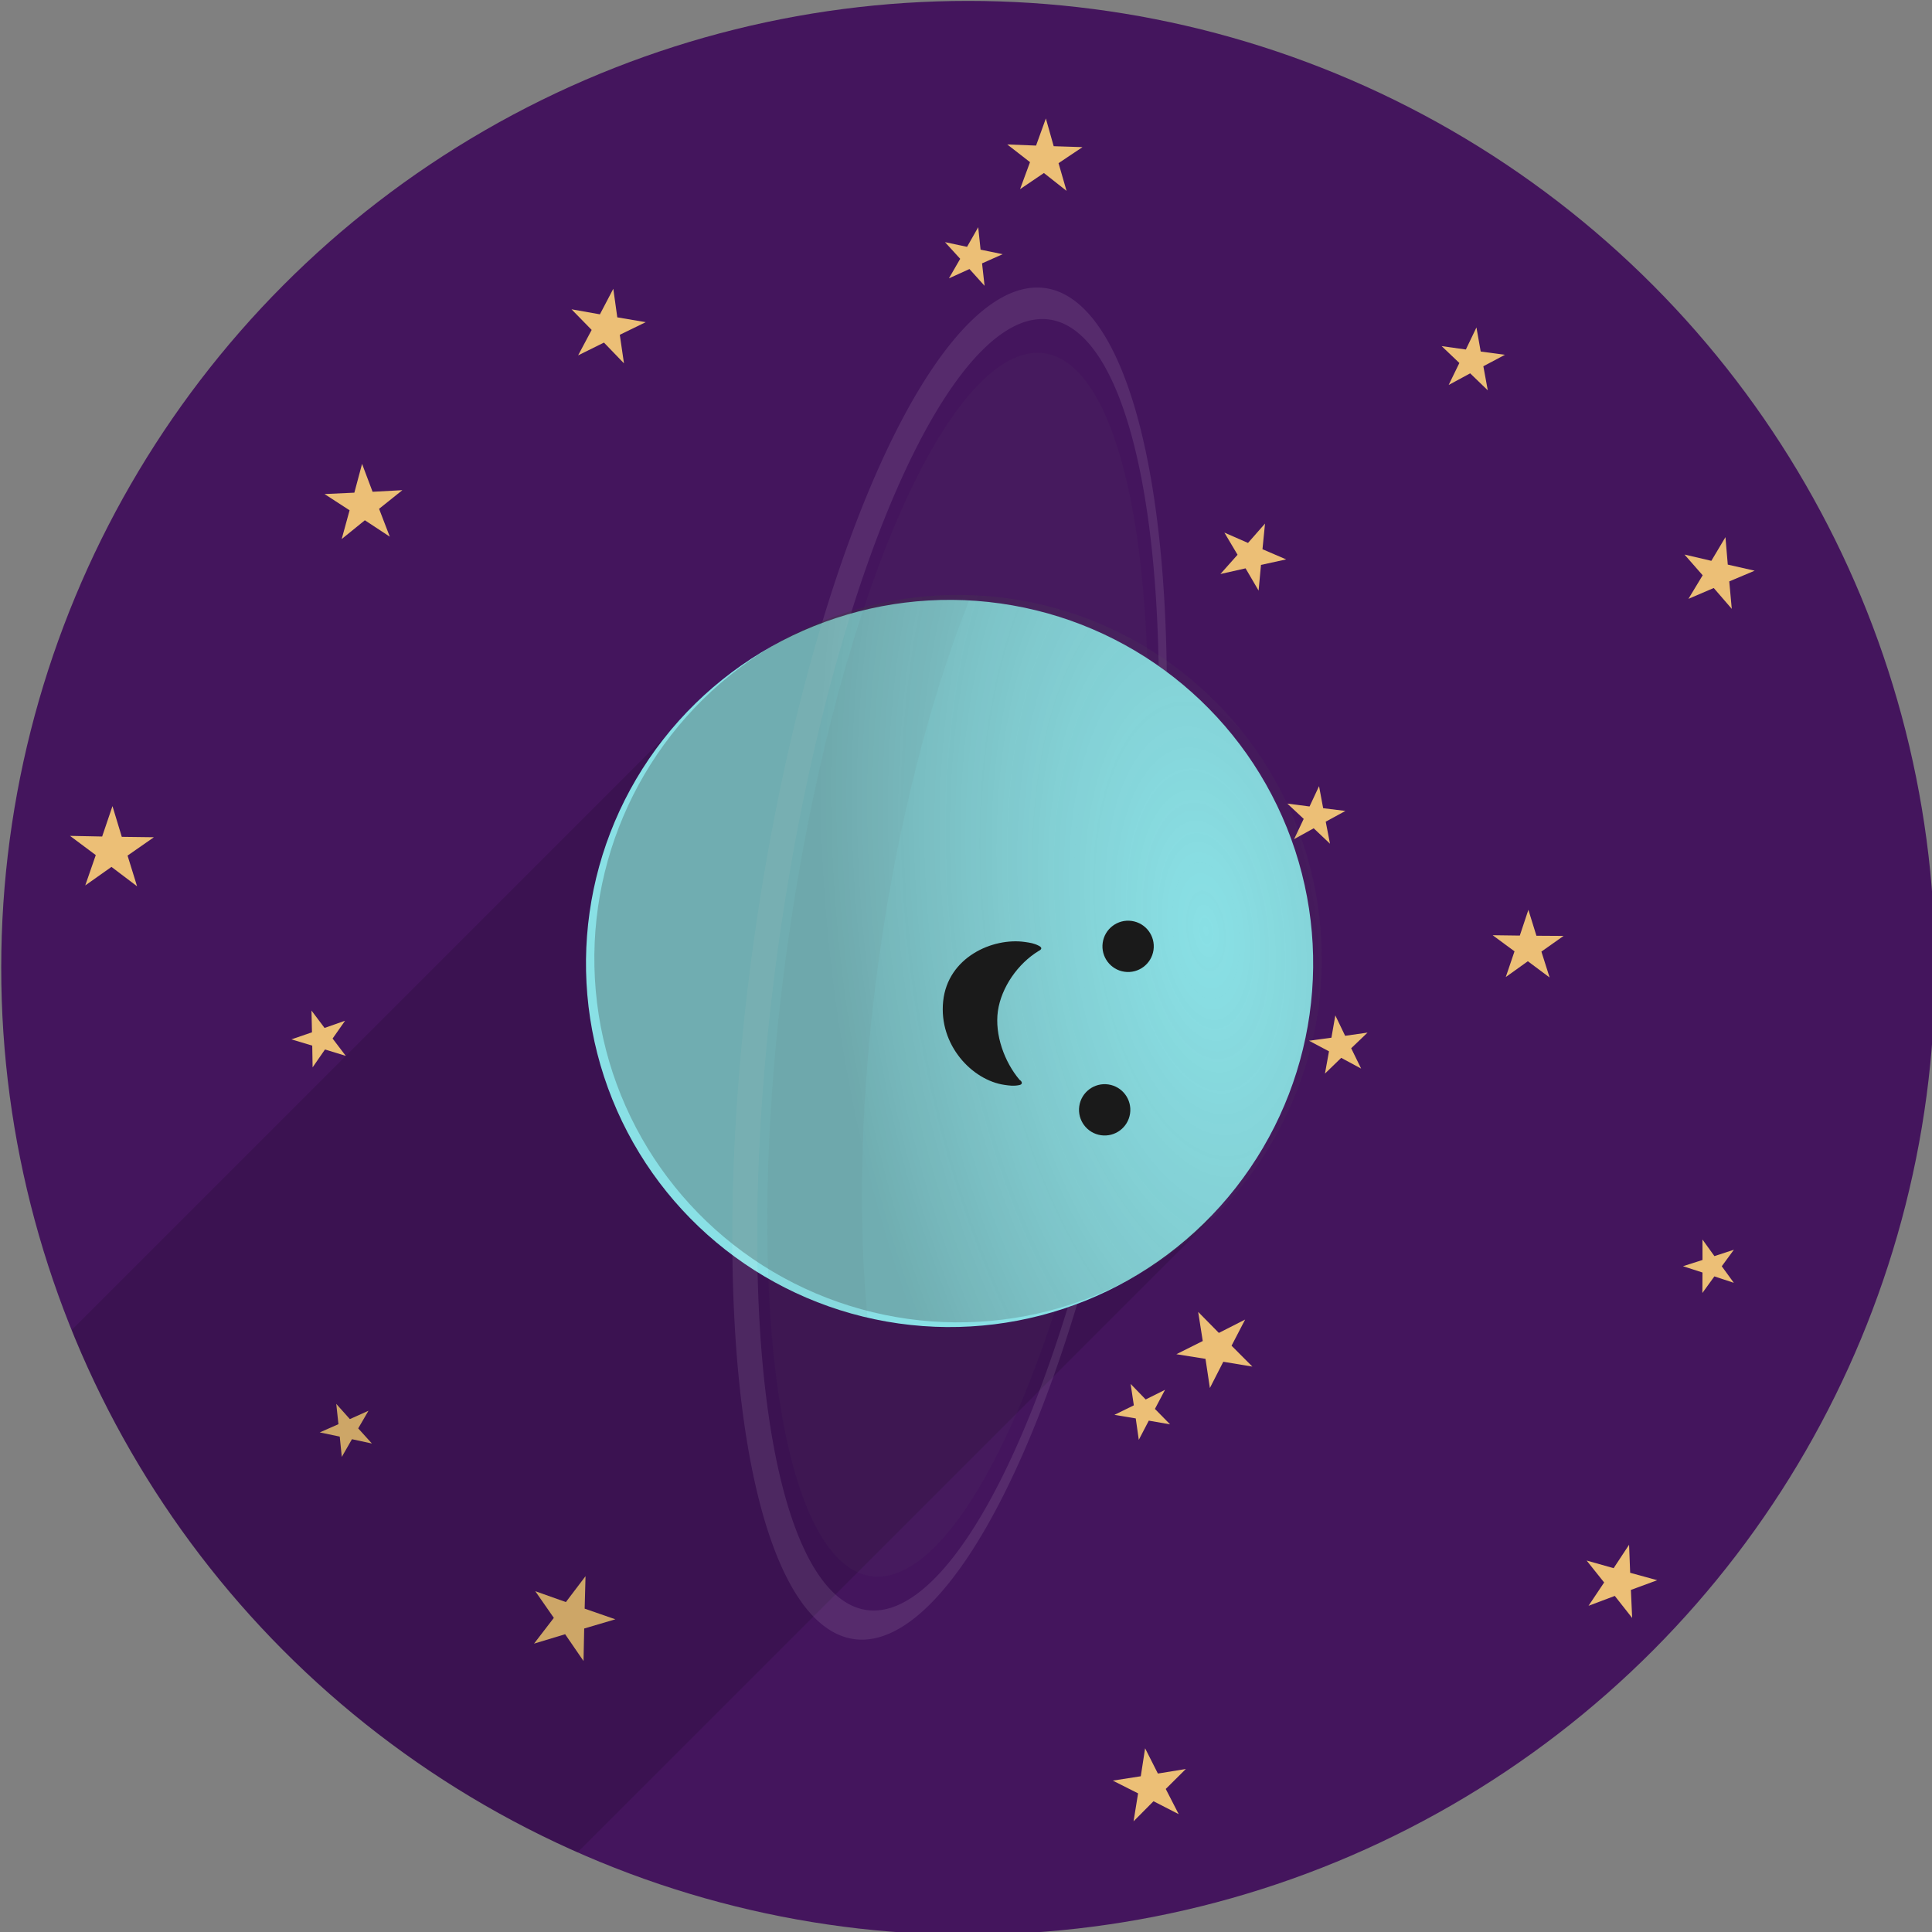 <svg xmlns:dc="http://purl.org/dc/elements/1.1/" xmlns:cc="http://creativecommons.org/ns#" xmlns:rdf="http://www.w3.org/1999/02/22-rdf-syntax-ns#" xmlns:svg="http://www.w3.org/2000/svg" xmlns="http://www.w3.org/2000/svg" xmlns:xlink="http://www.w3.org/1999/xlink" version="1.1" id="svg5553" viewBox="270.74 162.96 85.75 85.75">
  <rect x="270.74" y="162.96" width="85.75" height="85.75" fill="#808080" stroke="none"/>
  <defs id="defs5547">
    <radialGradient xlink:href="#linearGradient1459" id="radialGradient14804" gradientUnits="userSpaceOnUse" gradientTransform="matrix(1.028,0,4.1358409e-7,2.146,8.735,813.934)" cx="-258.588" cy="-310.025" fx="-258.588" fy="-310.025" r="51.93"/>
    <linearGradient id="linearGradient1459">
      <stop style="stop-color:#666666;stop-opacity:0" offset="0" id="stop1455"/>
      <stop style="stop-color:#343434;stop-opacity:0.294" offset="1" id="stop1457"/>
    </linearGradient>
    <radialGradient xlink:href="#linearGradient1459" id="radialGradient15142" gradientUnits="userSpaceOnUse" gradientTransform="matrix(0.85,0,3.4196675e-7,1.774,3162.52,291.287)" cx="-258.588" cy="-310.025" fx="-258.588" fy="-310.025" r="51.93"/>
  </defs>
  <g id="layer1">
    <g id="g18121" transform="matrix(0.253,0,0,0.253,214.052,122.879)">
     
      <g id="g18478">
        <circle style="fill:#44155d;fill-opacity:1;stroke:none;stroke-width:2.646;stroke-linecap:round;stroke-linejoin:bevel;stroke-miterlimit:4;stroke-dasharray:none" id="circle14256" cx="393.904" cy="328.209" r="169.627"/>
        <path style="color:#000000;clip-rule:nonzero;display:inline;overflow:visible;visibility:visible;isolation:auto;mix-blend-mode:normal;color-interpolation:sRGB;color-interpolation-filters:linearRGB;solid-color:#000000;solid-opacity:1;vector-effect:none;fill:#ecbf76;fill-opacity:1;fill-rule:nonzero;stroke:none;stroke-width:0.842;stroke-linecap:round;stroke-linejoin:round;stroke-miterlimit:10;stroke-dasharray:none;stroke-dashoffset:0;stroke-opacity:1;color-rendering:auto;image-rendering:auto;shape-rendering:auto;text-rendering:auto;enable-background:accumulate" id="use14434" d="m 333.528,222.165 -3.512,-3.642 -4.534,2.244 2.378,-4.465 -3.535,-3.618 4.981,0.882 2.349,-4.481 0.7,5.01 4.988,0.847 -4.549,2.214 z"/>
        <path style="color:#000000;clip-rule:nonzero;display:inline;overflow:visible;visibility:visible;isolation:auto;mix-blend-mode:normal;color-interpolation:sRGB;color-interpolation-filters:linearRGB;solid-color:#000000;solid-opacity:1;vector-effect:none;fill:#ecbf76;fill-opacity:1;fill-rule:nonzero;stroke:none;stroke-width:0.949;stroke-linecap:round;stroke-linejoin:round;stroke-miterlimit:10;stroke-dasharray:none;stroke-dashoffset:0;stroke-opacity:1;color-rendering:auto;image-rendering:auto;shape-rendering:auto;text-rendering:auto;enable-background:accumulate" id="use14436" d="m 326.431,449.816 -3.225,-4.7 -5.456,1.651 3.473,-4.52 -3.256,-4.679 5.372,1.907 3.444,-4.543 -0.153,5.698 5.386,1.868 -5.467,1.615 z"/>
        <path style="color:#000000;clip-rule:nonzero;display:inline;overflow:visible;visibility:visible;isolation:auto;mix-blend-mode:normal;color-interpolation:sRGB;color-interpolation-filters:linearRGB;solid-color:#000000;solid-opacity:1;vector-effect:none;fill:#ecbf76;fill-opacity:1;fill-rule:nonzero;stroke:none;stroke-width:0.871;stroke-linecap:round;stroke-linejoin:round;stroke-miterlimit:10;stroke-dasharray:none;stroke-dashoffset:0;stroke-opacity:1;color-rendering:auto;image-rendering:auto;shape-rendering:auto;text-rendering:auto;enable-background:accumulate" id="use14438" d="m 292.444,252.571 -4.372,-2.877 -4.066,3.296 1.385,-5.047 -4.391,-2.848 5.228,-0.242 1.352,-5.056 1.846,4.898 5.227,-0.28 -4.087,3.269 z"/>
        <path style="color:#000000;clip-rule:nonzero;display:inline;overflow:visible;visibility:visible;isolation:auto;mix-blend-mode:normal;color-interpolation:sRGB;color-interpolation-filters:linearRGB;solid-color:#000000;solid-opacity:1;vector-effect:none;fill:#ecbf76;fill-opacity:1;fill-rule:nonzero;stroke:none;stroke-width:0.938;stroke-linecap:round;stroke-linejoin:round;stroke-miterlimit:10;stroke-dasharray:none;stroke-dashoffset:0;stroke-opacity:1;color-rendering:auto;image-rendering:auto;shape-rendering:auto;text-rendering:auto;enable-background:accumulate" id="use14440" d="m 248.111,313.906 -4.492,-3.401 -4.601,3.252 1.846,-5.324 -4.515,-3.371 5.634,0.111 1.811,-5.336 1.635,5.392 5.634,0.071 -4.623,3.222 z"/>
        <path style="color:#000000;clip-rule:nonzero;display:inline;overflow:visible;visibility:visible;isolation:auto;mix-blend-mode:normal;color-interpolation:sRGB;color-interpolation-filters:linearRGB;solid-color:#000000;solid-opacity:1;vector-effect:none;fill:#ecbf76;fill-opacity:1;fill-rule:nonzero;stroke:none;stroke-width:0.596;stroke-linecap:round;stroke-linejoin:round;stroke-miterlimit:10;stroke-dasharray:none;stroke-dashoffset:0;stroke-opacity:1;color-rendering:auto;image-rendering:auto;shape-rendering:auto;text-rendering:auto;enable-background:accumulate" id="use14442" d="m 289.308,411.661 -3.5,-0.758 -1.783,3.107 -0.36,-3.563 -3.505,-0.735 3.278,-1.444 -0.384,-3.561 2.386,2.671 3.267,-1.467 -1.803,3.095 z"/>
        <path style="color:#000000;clip-rule:nonzero;display:inline;overflow:visible;visibility:visible;isolation:auto;mix-blend-mode:normal;color-interpolation:sRGB;color-interpolation-filters:linearRGB;solid-color:#000000;solid-opacity:1;vector-effect:none;fill:#ecbf76;fill-opacity:1;fill-rule:nonzero;stroke:none;stroke-width:0.635;stroke-linecap:round;stroke-linejoin:round;stroke-miterlimit:10;stroke-dasharray:none;stroke-dashoffset:0;stroke-opacity:1;color-rendering:auto;image-rendering:auto;shape-rendering:auto;text-rendering:auto;enable-background:accumulate" id="use14444" d="m 284.723,343.654 -3.649,-1.119 -2.171,3.139 -0.063,-3.817 -3.656,-1.095 3.61,-1.239 -0.088,-3.816 2.295,3.05 3.601,-1.265 -2.192,3.125 z"/>
        <path style="color:#000000;clip-rule:nonzero;display:inline;overflow:visible;visibility:visible;isolation:auto;mix-blend-mode:normal;color-interpolation:sRGB;color-interpolation-filters:linearRGB;solid-color:#000000;solid-opacity:1;vector-effect:none;fill:#ecbf76;fill-opacity:1;fill-rule:nonzero;stroke:none;stroke-width:0.861;stroke-linecap:round;stroke-linejoin:round;stroke-miterlimit:10;stroke-dasharray:none;stroke-dashoffset:0;stroke-opacity:1;color-rendering:auto;image-rendering:auto;shape-rendering:auto;text-rendering:auto;enable-background:accumulate" id="use14446" d="m 443.769,398.165 -5.102,-0.848 -2.353,4.605 -0.77,-5.114 -5.107,-0.815 4.626,-2.312 -0.803,-5.109 3.629,3.685 4.61,-2.345 -2.383,4.59 z"/>
        <path style="color:#000000;clip-rule:nonzero;display:inline;overflow:visible;visibility:visible;isolation:auto;mix-blend-mode:normal;color-interpolation:sRGB;color-interpolation-filters:linearRGB;solid-color:#000000;solid-opacity:1;vector-effect:none;fill:#ecbf76;fill-opacity:1;fill-rule:nonzero;stroke:none;stroke-width:0.632;stroke-linecap:round;stroke-linejoin:round;stroke-miterlimit:10;stroke-dasharray:none;stroke-dashoffset:0;stroke-opacity:1;color-rendering:auto;image-rendering:auto;shape-rendering:auto;text-rendering:auto;enable-background:accumulate" id="use14448" d="m 429.333,408.299 -3.737,-0.651 -1.752,3.365 -0.536,-3.756 -3.741,-0.626 3.406,-1.67 -0.561,-3.752 2.641,2.723 3.394,-1.695 -1.774,3.353 z"/>
        <path style="color:#000000;clip-rule:nonzero;display:inline;overflow:visible;visibility:visible;isolation:auto;mix-blend-mode:normal;color-interpolation:sRGB;color-interpolation-filters:linearRGB;solid-color:#000000;solid-opacity:1;vector-effect:none;fill:#ecbf76;fill-opacity:1;fill-rule:nonzero;stroke:none;stroke-width:0.903;stroke-linecap:round;stroke-linejoin:round;stroke-miterlimit:10;stroke-dasharray:none;stroke-dashoffset:0;stroke-opacity:1;color-rendering:auto;image-rendering:auto;shape-rendering:auto;text-rendering:auto;enable-background:accumulate" id="use14450" d="m 422.549,300.478 -4.147,-3.498 -4.59,2.893 2.046,-5.025 -4.17,-3.471 5.411,0.393 2.013,-5.038 1.299,5.268 5.414,0.354 -4.609,2.863 z"/>
        <path style="color:#000000;clip-rule:nonzero;display:inline;overflow:visible;visibility:visible;isolation:auto;mix-blend-mode:normal;color-interpolation:sRGB;color-interpolation-filters:linearRGB;solid-color:#000000;solid-opacity:1;vector-effect:none;fill:#ecbf76;fill-opacity:1;fill-rule:nonzero;stroke:none;stroke-width:0.842;stroke-linecap:round;stroke-linejoin:round;stroke-miterlimit:10;stroke-dasharray:none;stroke-dashoffset:0;stroke-opacity:1;color-rendering:auto;image-rendering:auto;shape-rendering:auto;text-rendering:auto;enable-background:accumulate" id="use14452" d="m 411.169,191.906 -3.972,-3.131 -4.187,2.838 1.75,-4.745 -3.993,-3.104 5.054,0.198 1.719,-4.757 1.374,4.868 5.055,0.162 -4.205,2.811 z"/>
        <path style="color:#000000;clip-rule:nonzero;display:inline;overflow:visible;visibility:visible;isolation:auto;mix-blend-mode:normal;color-interpolation:sRGB;color-interpolation-filters:linearRGB;solid-color:#000000;solid-opacity:1;vector-effect:none;fill:#ecbf76;fill-opacity:1;fill-rule:nonzero;stroke:none;stroke-width:0.753;stroke-linecap:round;stroke-linejoin:round;stroke-miterlimit:10;stroke-dasharray:none;stroke-dashoffset:0;stroke-opacity:1;color-rendering:auto;image-rendering:auto;shape-rendering:auto;text-rendering:auto;enable-background:accumulate" id="use14454" d="m 444.86,262.032 -2.285,-3.904 -4.413,0.996 3.007,-3.38 -2.311,-3.889 4.144,1.816 2.985,-3.4 -0.446,4.502 4.157,1.786 -4.419,0.967 z"/>
        <path style="color:#000000;clip-rule:nonzero;display:inline;overflow:visible;visibility:visible;isolation:auto;mix-blend-mode:normal;color-interpolation:sRGB;color-interpolation-filters:linearRGB;solid-color:#000000;solid-opacity:1;vector-effect:none;fill:#ecbf76;fill-opacity:1;fill-rule:nonzero;stroke:none;stroke-width:0.659;stroke-linecap:round;stroke-linejoin:round;stroke-miterlimit:10;stroke-dasharray:none;stroke-dashoffset:0;stroke-opacity:1;color-rendering:auto;image-rendering:auto;shape-rendering:auto;text-rendering:auto;enable-background:accumulate" id="use14456" d="m 396.787,208.562 -2.649,-2.941 -3.605,1.634 1.979,-3.428 -2.668,-2.924 3.872,0.823 1.956,-3.441 0.414,3.937 3.877,0.795 -3.616,1.61 z"/>
        <path style="color:#000000;clip-rule:nonzero;display:inline;overflow:visible;visibility:visible;isolation:auto;mix-blend-mode:normal;color-interpolation:sRGB;color-interpolation-filters:linearRGB;solid-color:#000000;solid-opacity:1;vector-effect:none;fill:#ecbf76;fill-opacity:1;fill-rule:nonzero;stroke:none;stroke-width:0.691;stroke-linecap:round;stroke-linejoin:round;stroke-miterlimit:10;stroke-dasharray:none;stroke-dashoffset:0;stroke-opacity:1;color-rendering:auto;image-rendering:auto;shape-rendering:auto;text-rendering:auto;enable-background:accumulate" id="use14458" d="m 398.01,328.41 -3.093,-2.764 -3.571,2.111 1.673,-3.796 -3.111,-2.744 4.127,0.419 1.648,-3.807 0.877,4.055 4.13,0.389 -3.585,2.087 z"/>
        <path style="color:#000000;clip-rule:nonzero;display:inline;overflow:visible;visibility:visible;isolation:auto;mix-blend-mode:normal;color-interpolation:sRGB;color-interpolation-filters:linearRGB;solid-color:#000000;solid-opacity:1;vector-effect:none;fill:#ecbf76;fill-opacity:1;fill-rule:nonzero;stroke:none;stroke-width:0.661;stroke-linecap:round;stroke-linejoin:round;stroke-miterlimit:10;stroke-dasharray:none;stroke-dashoffset:0;stroke-opacity:1;color-rendering:auto;image-rendering:auto;shape-rendering:auto;text-rendering:auto;enable-background:accumulate" id="use14460" d="m 462.848,345.886 -3.496,-1.882 -2.852,2.762 0.709,-3.907 -3.509,-1.859 3.935,-0.532 0.684,-3.911 1.722,3.578 3.931,-0.561 -2.87,2.744 z"/>
        <path style="color:#000000;clip-rule:nonzero;display:inline;overflow:visible;visibility:visible;isolation:auto;mix-blend-mode:normal;color-interpolation:sRGB;color-interpolation-filters:linearRGB;solid-color:#000000;solid-opacity:1;vector-effect:none;fill:#ecbf76;fill-opacity:1;fill-rule:nonzero;stroke:none;stroke-width:0.86;stroke-linecap:round;stroke-linejoin:round;stroke-miterlimit:10;stroke-dasharray:none;stroke-dashoffset:0;stroke-opacity:1;color-rendering:auto;image-rendering:auto;shape-rendering:auto;text-rendering:auto;enable-background:accumulate" id="use14462" d="m 426.544,312.934 -2.71,-4.401 -5.015,1.25 3.348,-3.937 -2.738,-4.383 4.779,1.968 3.322,-3.959 -0.395,5.153 4.793,1.934 -5.023,1.217 z"/>
        <path style="color:#000000;clip-rule:nonzero;display:inline;overflow:visible;visibility:visible;isolation:auto;mix-blend-mode:normal;color-interpolation:sRGB;color-interpolation-filters:linearRGB;solid-color:#000000;solid-opacity:1;vector-effect:none;fill:#ecbf76;fill-opacity:1;fill-rule:nonzero;stroke:none;stroke-width:0.827;stroke-linecap:round;stroke-linejoin:round;stroke-miterlimit:10;stroke-dasharray:none;stroke-dashoffset:0;stroke-opacity:1;color-rendering:auto;image-rendering:auto;shape-rendering:auto;text-rendering:auto;enable-background:accumulate" id="use14464" d="m 430.844,476.683 -4.419,-2.268 -3.5,3.525 0.792,-4.904 -4.434,-2.239 4.908,-0.762 0.759,-4.909 2.242,4.432 4.903,-0.797 -3.523,3.502 z"/>
        <path style="color:#000000;clip-rule:nonzero;display:inline;overflow:visible;visibility:visible;isolation:auto;mix-blend-mode:normal;color-interpolation:sRGB;color-interpolation-filters:linearRGB;solid-color:#000000;solid-opacity:1;vector-effect:none;fill:#ecbf76;fill-opacity:1;fill-rule:nonzero;stroke:none;stroke-width:0.715;stroke-linecap:round;stroke-linejoin:round;stroke-miterlimit:10;stroke-dasharray:none;stroke-dashoffset:0;stroke-opacity:1;color-rendering:auto;image-rendering:auto;shape-rendering:auto;text-rendering:auto;enable-background:accumulate" id="use14466" d="m 485.066,226.9 -3.089,-2.981 -3.776,2.042 1.88,-3.859 -3.109,-2.96 4.251,0.596 1.855,-3.871 0.747,4.227 4.255,0.566 -3.79,2.017 z"/>
        <path style="color:#000000;clip-rule:nonzero;display:inline;overflow:visible;visibility:visible;isolation:auto;mix-blend-mode:normal;color-interpolation:sRGB;color-interpolation-filters:linearRGB;solid-color:#000000;solid-opacity:1;vector-effect:none;fill:#ecbf76;fill-opacity:1;fill-rule:nonzero;stroke:none;stroke-width:0.655;stroke-linecap:round;stroke-linejoin:round;stroke-miterlimit:10;stroke-dasharray:none;stroke-dashoffset:0;stroke-opacity:1;color-rendering:auto;image-rendering:auto;shape-rendering:auto;text-rendering:auto;enable-background:accumulate" id="use14468" d="m 457.386,306.437 -2.859,-2.706 -3.444,1.906 1.69,-3.555 -2.877,-2.687 3.903,0.509 1.666,-3.566 0.722,3.869 3.907,0.481 -3.457,1.883 z"/>
        <path style="color:#000000;clip-rule:nonzero;display:inline;overflow:visible;visibility:visible;isolation:auto;mix-blend-mode:normal;color-interpolation:sRGB;color-interpolation-filters:linearRGB;solid-color:#000000;solid-opacity:1;vector-effect:none;fill:#ecbf76;fill-opacity:1;fill-rule:nonzero;stroke:none;stroke-width:0.793;stroke-linecap:round;stroke-linejoin:round;stroke-miterlimit:10;stroke-dasharray:none;stroke-dashoffset:0;stroke-opacity:1;color-rendering:auto;image-rendering:auto;shape-rendering:auto;text-rendering:auto;enable-background:accumulate" id="use14470" d="m 495.913,329.906 -3.817,-2.852 -3.874,2.774 1.533,-4.512 -3.836,-2.827 4.765,0.064 1.504,-4.522 1.411,4.551 4.765,0.03 -3.892,2.749 z"/>
        <path style="color:#000000;clip-rule:nonzero;display:inline;overflow:visible;visibility:visible;isolation:auto;mix-blend-mode:normal;color-interpolation:sRGB;color-interpolation-filters:linearRGB;solid-color:#000000;solid-opacity:1;vector-effect:none;fill:#ecbf76;fill-opacity:1;fill-rule:nonzero;stroke:none;stroke-width:0.598;stroke-linecap:round;stroke-linejoin:round;stroke-miterlimit:10;stroke-dasharray:none;stroke-dashoffset:0;stroke-opacity:1;color-rendering:auto;image-rendering:auto;shape-rendering:auto;text-rendering:auto;enable-background:accumulate" id="use14472" d="m 528.231,383.468 -3.412,-1.126 -2.106,2.911 0.017,-3.593 -3.419,-1.104 3.423,-1.094 -0.007,-3.593 2.098,2.917 3.415,-1.119 -2.126,2.897 z"/>
        <path style="color:#000000;clip-rule:nonzero;display:inline;overflow:visible;visibility:visible;isolation:auto;mix-blend-mode:normal;color-interpolation:sRGB;color-interpolation-filters:linearRGB;solid-color:#000000;solid-opacity:1;vector-effect:none;fill:#ecbf76;fill-opacity:1;fill-rule:nonzero;stroke:none;stroke-width:0.697;stroke-linecap:round;stroke-linejoin:round;stroke-miterlimit:10;stroke-dasharray:none;stroke-dashoffset:0;stroke-opacity:1;color-rendering:auto;image-rendering:auto;shape-rendering:auto;text-rendering:auto;enable-background:accumulate" id="use14474" d="m 441.566,353.739 -3.299,-2.578 -3.456,2.364 1.432,-3.934 -3.316,-2.556 4.184,0.147 1.406,-3.943 1.154,4.025 4.185,0.117 -3.471,2.341 z"/>
        <path style="color:#000000;clip-rule:nonzero;display:inline;overflow:visible;visibility:visible;isolation:auto;mix-blend-mode:normal;color-interpolation:sRGB;color-interpolation-filters:linearRGB;solid-color:#000000;solid-opacity:1;vector-effect:none;fill:#ecbf76;fill-opacity:1;fill-rule:nonzero;stroke:none;stroke-width:0.805;stroke-linecap:round;stroke-linejoin:round;stroke-miterlimit:10;stroke-dasharray:none;stroke-dashoffset:0;stroke-opacity:1;color-rendering:auto;image-rendering:auto;shape-rendering:auto;text-rendering:auto;enable-background:accumulate" id="use14476" d="m 527.87,265.235 -3.163,-3.658 -4.444,1.907 2.502,-4.138 -3.187,-3.637 4.709,1.101 2.474,-4.155 0.409,4.819 4.717,1.067 -4.456,1.878 z"/>
        <path style="color:#000000;clip-rule:nonzero;display:inline;overflow:visible;visibility:visible;isolation:auto;mix-blend-mode:normal;color-interpolation:sRGB;color-interpolation-filters:linearRGB;solid-color:#000000;solid-opacity:1;vector-effect:none;fill:#ecbf76;fill-opacity:1;fill-rule:nonzero;stroke:none;stroke-width:0.82;stroke-linecap:round;stroke-linejoin:round;stroke-miterlimit:10;stroke-dasharray:none;stroke-dashoffset:0;stroke-opacity:1;color-rendering:auto;image-rendering:auto;shape-rendering:auto;text-rendering:auto;enable-background:accumulate" id="use14478" d="m 510.395,442.264 -3.046,-3.867 -4.608,1.732 2.737,-4.092 -3.072,-3.847 4.738,1.339 2.71,-4.11 0.191,4.919 4.747,1.304 -4.62,1.702 z"/>
        <path id="path14604" style="fill:#000000;fill-opacity:0.13;stroke:none;stroke-width:4.42;stroke-linecap:round;stroke-linejoin:bevel;stroke-miterlimit:4;stroke-dasharray:none" d="m 346.36,282.024 -109.731,109.731 a 169.627,169.627 0 0 0 88.757,91.628 L 436.553,372.217 Z"/>
        <g id="use14654" transform="matrix(1.504,0,0,1.504,-4006.324,470.901)">
          <circle style="fill:#89e0e5;fill-opacity:1;stroke:none;stroke-width:0.265;stroke-linejoin:bevel" id="circle15126" cx="-504.498" cy="-2881.24" r="42.411" transform="rotate(98.063)"/>
          <path id="path15128" style="fill:#ffffff;fill-opacity:0.095;stroke:none;stroke-width:0.217;stroke-linejoin:bevel" d="m 2948.85,-129.385 a 22.979,79.577 8.063 0 0 -14.169,-44.774 22.979,79.577 8.063 0 0 -33.914,75.567 22.979,79.577 8.063 0 0 11.59,82.014 22.979,79.577 8.063 0 0 26.047,-39.077 42.411,42.411 0 0 1 -1.096,0.393 21.069,76.014 8.063 0 1 -23.466,35.295 21.069,76.014 8.063 0 1 -10.198,-78.218 21.069,76.014 8.063 0 1 31.523,-72.307 21.069,76.014 8.063 0 1 12.739,40.424 42.411,42.411 0 0 1 0.944,0.682 z"/>
          <path id="path15130" style="fill:#666666;fill-opacity:0.062;stroke:none;stroke-width:0.192;stroke-linejoin:bevel" d="m 2946.569,-130.97 a 19.966,72.035 8.063 0 0 -12.005,-35.588 19.966,72.035 8.063 0 0 -29.872,68.522 19.966,72.035 8.063 0 0 9.664,74.123 19.966,72.035 8.063 0 0 21.418,-30.854 42.411,42.411 0 0 1 -18.203,1.39 42.411,42.411 0 0 1 -3.625,-0.676 23.986,72.035 8.063 0 1 1.413,-42.472 23.986,72.035 8.063 0 1 10.44,-41.193 42.411,42.411 0 0 1 3.67,0.358 42.411,42.411 0 0 1 17.101,6.391 z"/>
          <circle style="fill:url(#radialGradient15142);fill-opacity:1;stroke:none;stroke-width:0.216;stroke-linecap:round;stroke-linejoin:round;stroke-miterlimit:4;stroke-dasharray:none;stroke-opacity:1" id="circle15132" cx="2913.637" cy="-258.412" r="42.411" transform="matrix(0.993,-0.121,-0.121,-0.993,0,0)"/>
          <path style="color:#000000;clip-rule:nonzero;display:inline;overflow:visible;visibility:visible;isolation:auto;mix-blend-mode:normal;color-interpolation:sRGB;color-interpolation-filters:linearRGB;solid-color:#000000;solid-opacity:1;vector-effect:none;fill:#1a1a1a;fill-opacity:1;fill-rule:nonzero;stroke:none;stroke-width:0.34;stroke-linecap:round;stroke-linejoin:round;stroke-miterlimit:10;stroke-dasharray:none;stroke-dashoffset:0;stroke-opacity:1;color-rendering:auto;image-rendering:auto;shape-rendering:auto;text-rendering:auto;enable-background:accumulate" d="m 2931.681,-81.811 c -1.762,-2.084 -2.919,-5.258 -2.526,-8.025 0.398,-2.755 2.331,-5.535 4.75,-7.004 0.415,-0.204 0.4,-0.412 0.04,-0.6 -0.575,-0.299 -0.995,-0.355 -1.627,-0.448 -3.772,-0.544 -9.005,1.778 -9.546,6.897 -0.542,5.118 3.384,9.231 7.156,9.772 0.629,0.089 1.059,0.15 1.692,0.028 0.464,-0.077 0.389,-0.416 0.059,-0.621 z" id="path15134"/>
          <circle style="color:#000000;clip-rule:nonzero;display:inline;overflow:visible;visibility:visible;isolation:auto;mix-blend-mode:normal;color-interpolation:sRGB;color-interpolation-filters:linearRGB;solid-color:#000000;solid-opacity:1;vector-effect:none;fill:#1a1a1a;fill-opacity:1;fill-rule:nonzero;stroke:none;stroke-width:0.34;stroke-linecap:round;stroke-linejoin:round;stroke-miterlimit:10;stroke-dasharray:none;stroke-dashoffset:0;stroke-opacity:1;color-rendering:auto;image-rendering:auto;shape-rendering:auto;text-rendering:auto;enable-background:accumulate" id="circle15136" cx="-495.043" cy="-2900.712" r="2.993" transform="rotate(98.16)"/>
          <circle r="2.993" cy="-2900.712" cx="-514.307" id="circle15138" style="color:#000000;clip-rule:nonzero;display:inline;overflow:visible;visibility:visible;isolation:auto;mix-blend-mode:normal;color-interpolation:sRGB;color-interpolation-filters:linearRGB;solid-color:#000000;solid-opacity:1;vector-effect:none;fill:#1a1a1a;fill-opacity:1;fill-rule:nonzero;stroke:none;stroke-width:0.34;stroke-linecap:round;stroke-linejoin:round;stroke-miterlimit:10;stroke-dasharray:none;stroke-dashoffset:0;stroke-opacity:1;color-rendering:auto;image-rendering:auto;shape-rendering:auto;text-rendering:auto;enable-background:accumulate" transform="rotate(98.16)"/>
        </g>
      </g>
     
    </g>
  </g>
</svg>